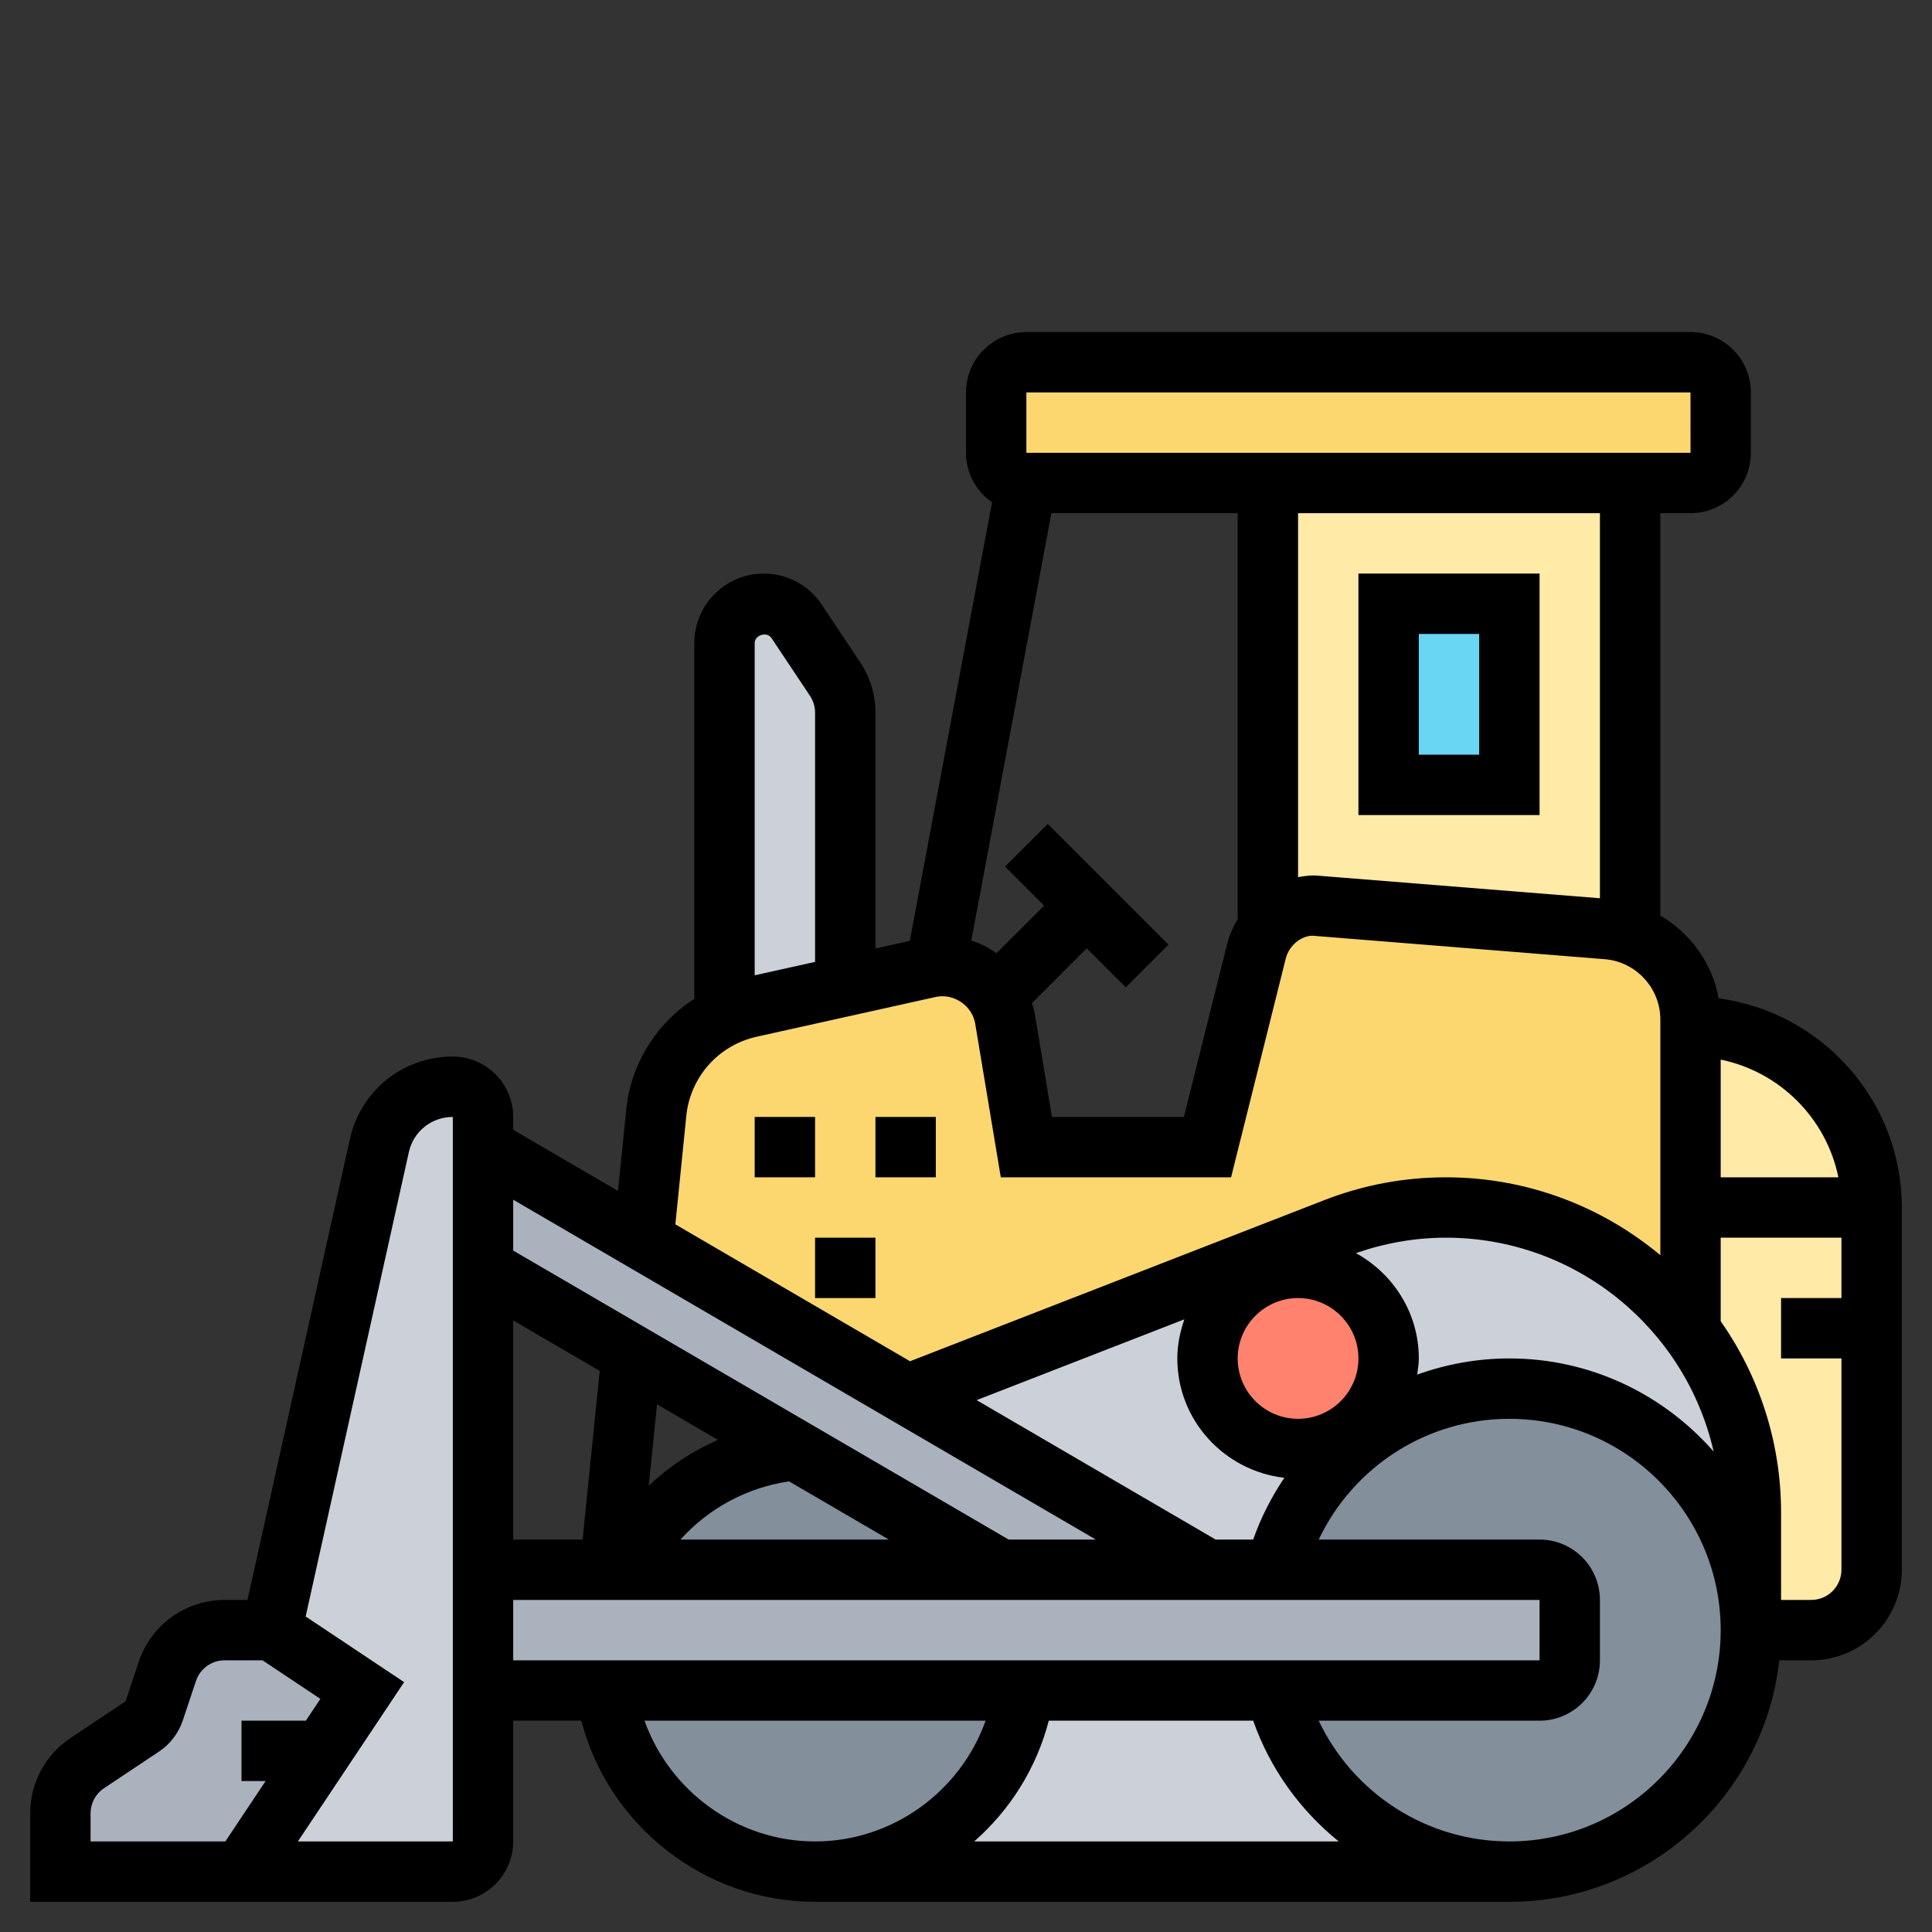 <svg id="_x33_0" enable-background="new 0 0 64 64" height="512" viewBox="0 0 64 64" width="512" xmlns="http://www.w3.org/2000/svg"><rect x="0" y="0" width="64" height="64" fill="#333333" stroke="none"/><g><g><g><path d="m62 44v8c0 1.1-.9 2-2 2h-2v-3.9c0-2.26-.74-4.35-2-6.03v-4.07h6z" fill="#ffeaa7"/></g><g><path d="m62 40h-6v-6c3.31 0 6 2.69 6 6z" fill="#ffeaa7"/></g><g><path d="m28 23.61v9.06l-3.15.7c-.3.07-.58.16-.85.29v-12.36c0-.72.58-1.3 1.3-1.3.44 0 .85.22 1.09.58l1.27 1.92c.22.32.34.71.34 1.11z" fill="#ccd1d9"/></g><g><path d="m57 13v2c0 .55-.45 1-1 1h-2-12-8c-.55 0-1-.45-1-1v-2c0-.55.45-1 1-1h22c.55 0 1 .45 1 1z" fill="#fcd770"/></g><g><path d="m53.24 30.78-9.68-.78c-.62 0-1.19.28-1.56.75v-14.75h12v14.94c-.24-.08-.49-.14-.76-.16z" fill="#ffeaa7"/></g><g><path d="m33.29 33.75.71 4.25h6l1.62-6.49c.07-.29.2-.55.38-.76.37-.47.94-.75 1.56-.75l9.68.78c.27.02.52.08.76.16 1.17.41 2 1.53 2 2.83v.23 6 4.07c-.29-.4-.61-.77-.96-1.11-1.82-1.83-4.35-2.96-7.14-2.96-1.26 0-2.5.23-3.67.69l-2.61 1.01-11.56 4.5-8.75-5.1.43-4.19c.12-1.43 1-2.66 2.26-3.25.27-.13.55-.22.85-.29l3.15-.7 2.78-.62c.07-.01.14-.03.22-.04s.16-.01.23-.01c.74 0 1.41.39 1.77 1 .15.22.24.48.29.75z" fill="#fcd770"/></g><g><path d="m50 62h-23c3.53 0 6.44-2.61 6.93-6h8.32c.89 3.45 4.02 6 7.75 6z" fill="#ccd1d9"/></g><g><path d="m56 44.07c-.29-.4-.61-.77-.96-1.11-1.82-1.83-4.35-2.96-7.14-2.96-1.26 0-2.5.23-3.67.69l-2.61 1.01-11.56 4.5 9.94 5.8h2.25c.43-1.68 1.39-3.14 2.7-4.2 1.37-1.13 3.13-1.8 5.05-1.8 4.42 0 8 3.58 8 8v-3.9c0-2.26-.74-4.35-2-6.03z" fill="#ccd1d9"/></g><g><path d="m43 42c1.66 0 3 1.34 3 3 0 1.04-.52 1.95-1.32 2.49-.48.32-1.06.51-1.68.51-1.66 0-3-1.34-3-3 0-1.24.75-2.31 1.83-2.76.36-.16.75-.24 1.17-.24z" fill="#ff826e"/></g><g><path d="m10.67 58-2.67 4h-6v-1.93c0-.67.33-1.29.89-1.66l1.82-1.22c.19-.12.33-.3.4-.52l.43-1.3c.28-.82 1.04-1.37 1.9-1.37h1.56l3 2z" fill="#aab2bd"/></g><g><path d="m16 56v5c0 .55-.45 1-1 1h-7l2.67-4 1.33-2-3-2 3.57-16.05c.25-1.14 1.26-1.95 2.43-1.95.55 0 1 .45 1 1v1 4 10z" fill="#ccd1d9"/></g><g><path d="m40 52h-6.86l-6.8-3.97-5.41-3.15v-.01l-4.93-2.87v-4l5.31 3.1 8.75 5.1z" fill="#aab2bd"/></g><g><path d="m20.07 56h13.86c-.49 3.39-3.4 6-6.93 6s-6.44-2.61-6.93-6z" fill="#838f9b"/></g><g><path d="m33.14 52h-12.47c1.04-2.18 3.16-3.73 5.67-3.97z" fill="#838f9b"/></g><g><path d="m50 46c4.42 0 8 3.58 8 8s-3.58 8-8 8c-3.73 0-6.86-2.55-7.75-6h8.75c.55 0 1-.45 1-1v-2c0-.55-.45-1-1-1h-8.75c.43-1.68 1.39-3.14 2.7-4.2 1.37-1.13 3.13-1.8 5.05-1.8z" fill="#838f9b"/></g><g><path d="m20.2 52h.47 12.47 6.86 2.25 8.75c.55 0 1 .45 1 1v2c0 .55-.45 1-1 1h-8.75-8.32-13.86-4.07v-4z" fill="#aab2bd"/></g><g><path d="m46 20h4v6h-4z" fill="#69d6f4"/></g></g><g><path d="m56.932 33.07c-.21-1.164-.935-2.156-1.932-2.742v-13.328h1c1.103 0 2-.897 2-2v-2c0-1.103-.897-2-2-2h-22c-1.103 0-2 .897-2 2v2c0 .68.343 1.28.863 1.642l-2.724 14.526-1.139.252v-7.815c0-.593-.174-1.168-.504-1.664l-1.277-1.916c-.428-.642-1.144-1.025-1.916-1.025-1.27 0-2.303 1.033-2.303 2.303v11.782c-1.26.816-2.117 2.165-2.26 3.723l-.268 2.643-3.472-2.025v-.426c0-1.103-.897-2-2-2-1.65 0-3.053 1.125-3.41 2.735l-3.392 15.265h-.757c-1.293 0-2.437.824-2.846 2.051l-.435 1.307-1.824 1.216c-.837.558-1.336 1.491-1.336 2.496v2.93h14c1.103 0 2-.897 2-2v-4h2.258c.9 3.474 4.082 6 7.742 6h23c4.625 0 8.442-3.507 8.941-8h1.059c1.654 0 3-1.346 3-3v-12c0-3.543-2.648-6.472-6.068-6.93zm-53.932 27.93v-.93c0-.335.166-.646.445-.832l1.826-1.217c.367-.246.646-.612.785-1.031l.436-1.307c.137-.408.519-.683.949-.683h1.256l1.916 1.277-.481.723h-2.132v2h.798l-1.333 2zm12 0h-5.132l3.519-5.277-3.262-2.175 3.418-15.379c.152-.689.752-1.169 1.457-1.169zm45.899-22h-3.899v-3.899c1.956.399 3.5 1.943 3.899 3.899zm-20.629 12-7.918-4.619 6.882-2.677c-.141.409-.234.84-.234 1.296 0 2.05 1.556 3.725 3.546 3.954-.424.627-.775 1.311-1.033 2.046zm2.73-4c-1.103 0-2-.897-2-2s.897-2 2-2 2 .897 2 2-.897 2-2 2zm1.917-5.489c.96-.333 1.959-.511 2.979-.511 4.326 0 7.949 3.035 8.871 7.085-1.651-1.886-4.069-3.085-6.767-3.085-1.066 0-2.095.19-3.054.536.024-.177.054-.352.054-.536 0-1.508-.848-2.807-2.083-3.489zm8.083-11.755-9.438-.756c-.192 0-.379.022-.562.057v-12.057h10zm-15.707 2.951 1.414-1.414-4-4-1.414 1.414 1.293 1.293-1.575 1.575c-.254-.18-.533-.323-.835-.419l2.653-14.156h6.171v13.451c-.152.251-.274.525-.349.822l-1.432 5.727h-4.372l-.569-3.418c-.02-.122-.058-.237-.092-.354l1.814-1.814zm-3.293-19.707h22l.001 2h-22.001zm-8.445 8.135 1.277 1.916c.109.165.168.357.168.554v8.259l-2 .444v-11.005c.001-.269.404-.392.555-.168zm-2.824 15.865c.119-1.306 1.059-2.374 2.337-2.658l5.927-1.316c.587-.132 1.209.279 1.31.885l.848 5.089h7.628l1.81-7.242c.112-.446.511-.758.891-.761l9.679.778c1.032.083 1.84.958 1.84 1.994v7.811c-1.928-1.609-4.405-2.58-7.105-2.58-1.382 0-2.736.254-4.024.755l-13.726 5.338-7.774-4.535zm13.57 14h-2.888l-16.413-9.574v-1.685zm-19.301-7.259 2.867 1.672-.568 5.587h-2.299zm4.491 5.475.274-2.695 2.016 1.176c-.845.373-1.621.883-2.29 1.519zm4.65-.143 3.303 1.927h-6.903c.931-1.034 2.203-1.725 3.6-1.927zm-9.141 3.927h34v2h-34zm4.35 4h11.3c-.834 2.343-3.085 4-5.65 4s-4.815-1.657-5.65-4zm10.922 4c1.183-1.039 2.061-2.421 2.47-4h6.771c.565 1.603 1.562 2.973 2.835 4zm17.728 0c-2.743 0-5.176-1.596-6.316-4h7.316c1.103 0 2-.897 2-2v-2c0-1.103-.897-2-2-2h-7.316c1.14-2.404 3.573-4 6.316-4 3.859 0 7 3.14 7 7s-3.141 7-7 7zm10-8h-1v-2.896c0-2.357-.743-4.54-2-6.339v-2.765h4v2h-2v2h2v7c0 .551-.448 1-1 1z"/><path d="m25 37h2v2h-2z"/><path d="m29 37h2v2h-2z"/><path d="m27 41h2v2h-2z"/><path d="m51 19h-6v8h6zm-2 6h-2v-4h2z"/></g></g></svg>